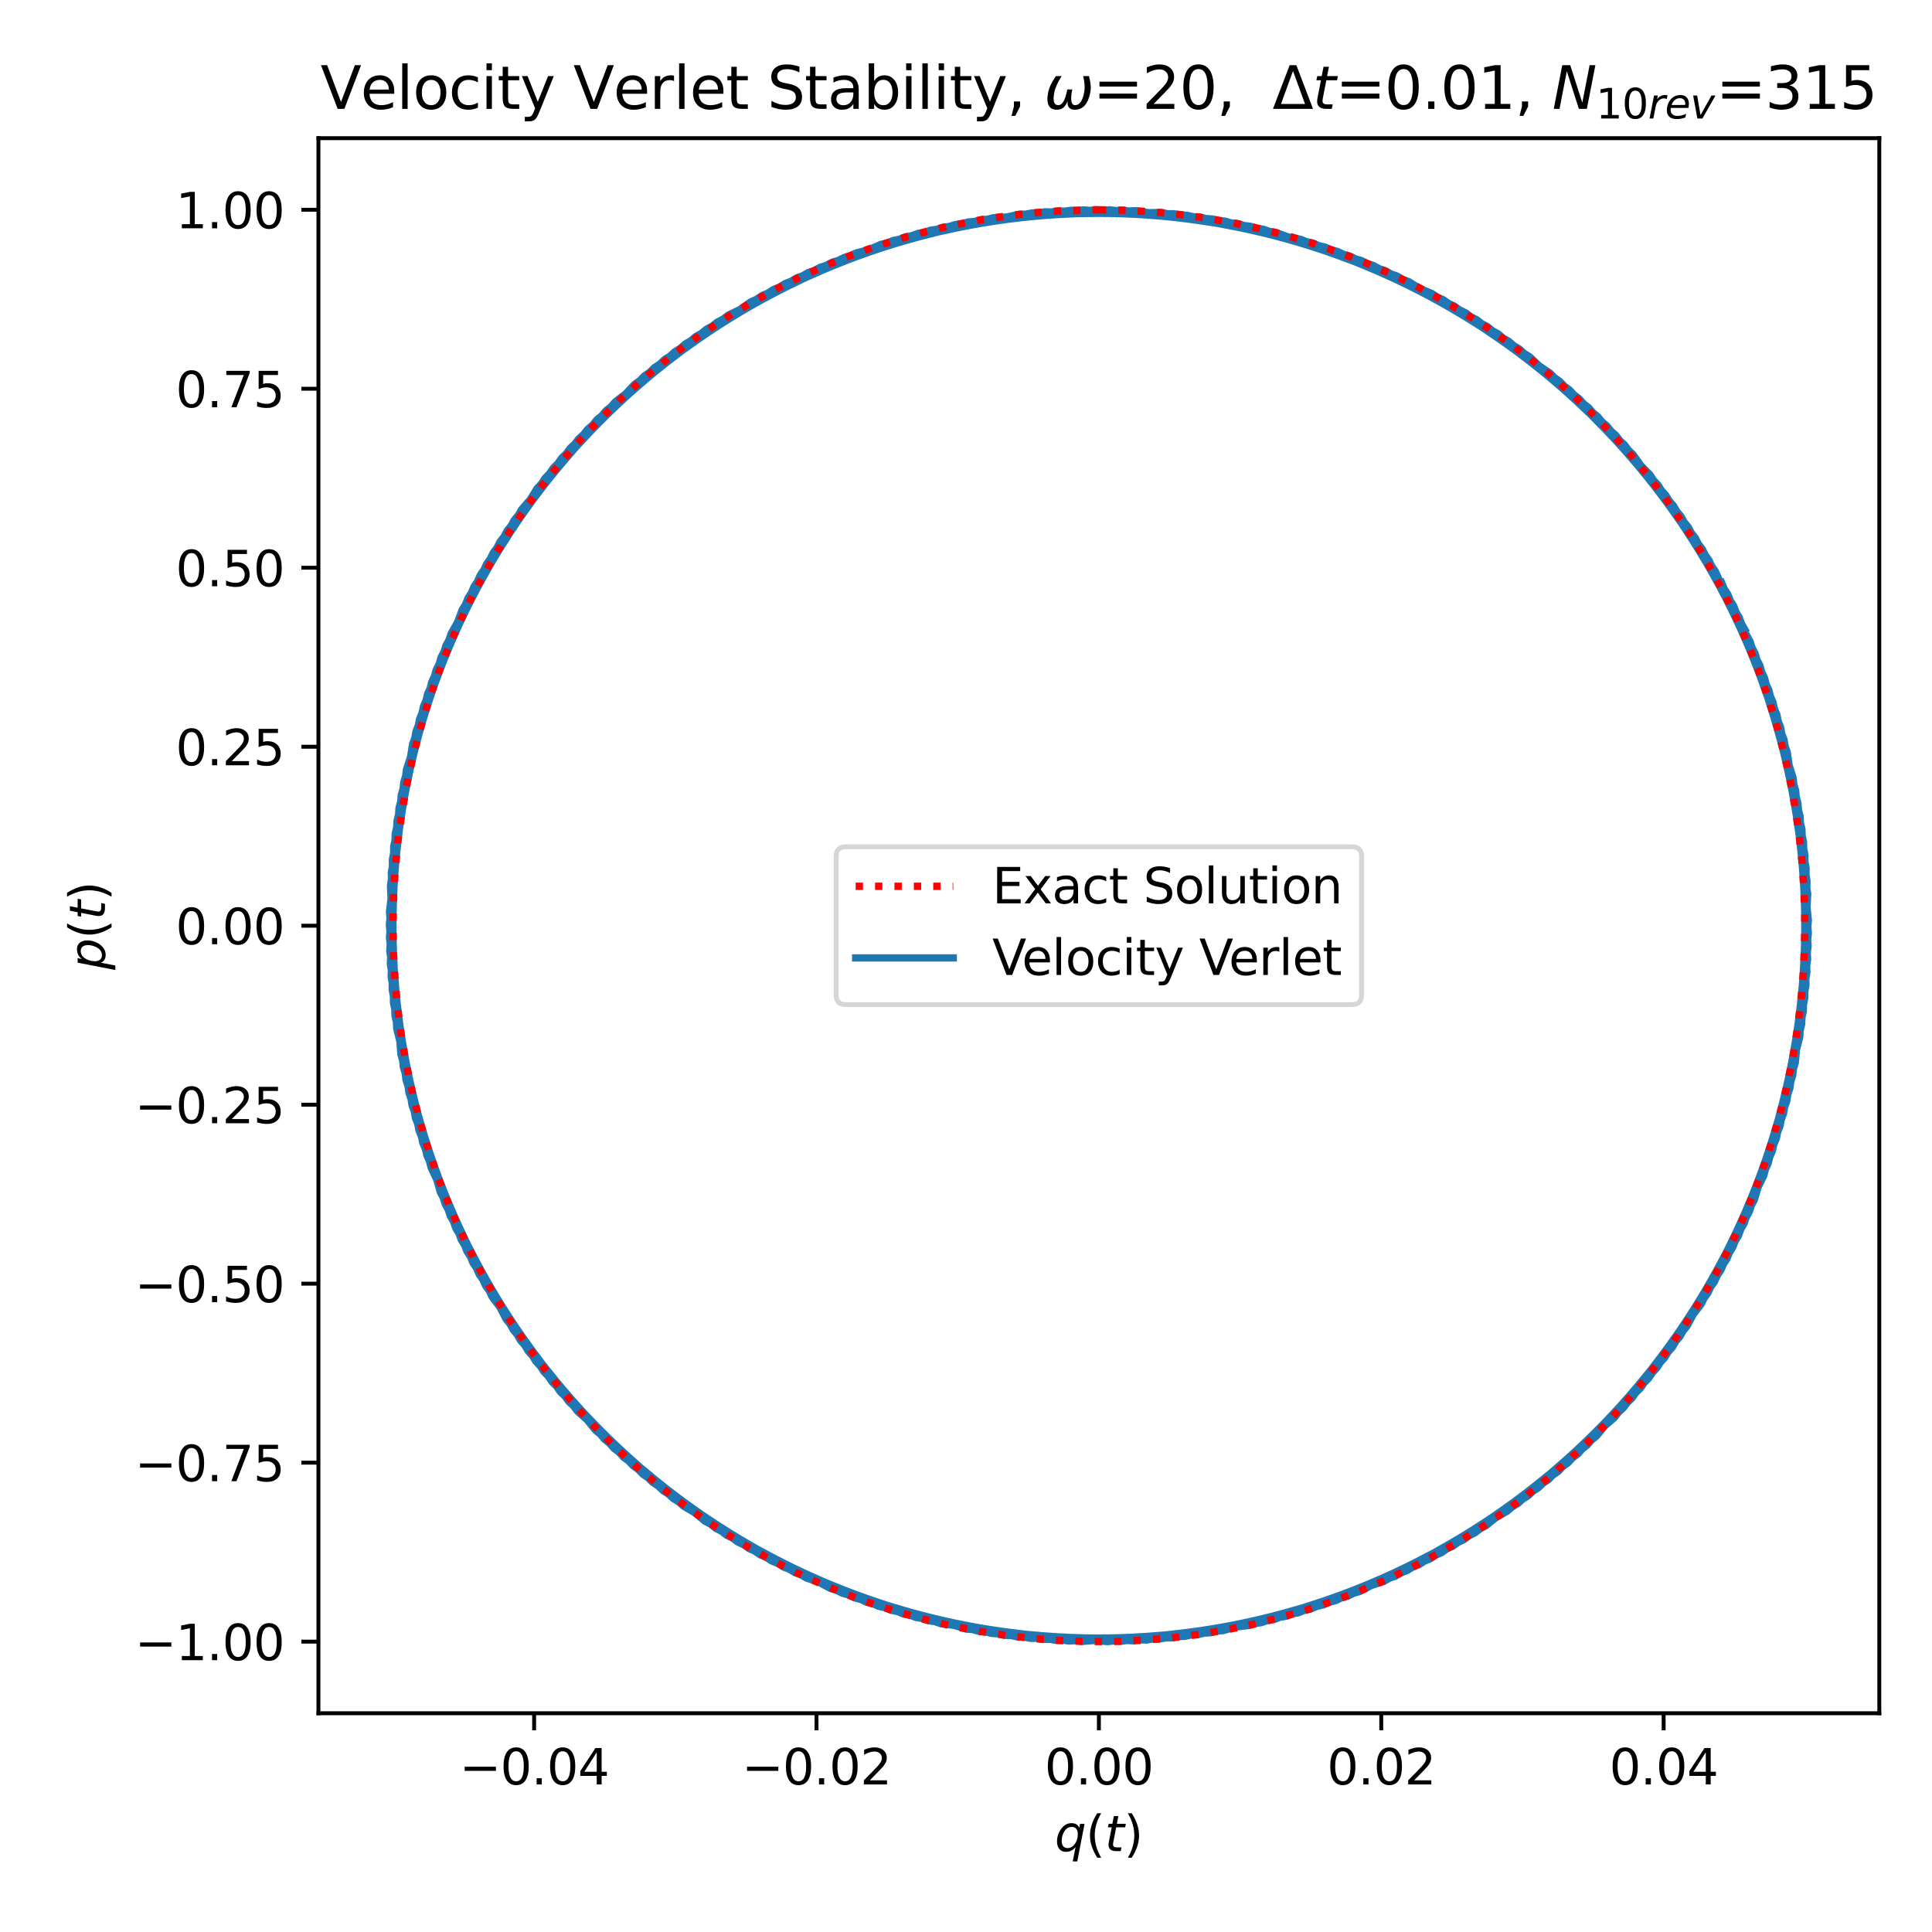 <?xml version="1.0" encoding="utf-8" standalone="no"?>
<!DOCTYPE svg PUBLIC "-//W3C//DTD SVG 1.1//EN"
  "http://www.w3.org/Graphics/SVG/1.1/DTD/svg11.dtd">
<svg xmlns:xlink="http://www.w3.org/1999/xlink" width="396pt" height="396pt" viewBox="0 0 396 396" xmlns="http://www.w3.org/2000/svg" version="1.1">
 <defs>
  <style type="text/css">*{stroke-linejoin: round; stroke-linecap: butt}</style>
 </defs>
 <g id="figure_1">
  <g id="patch_1">
   <path d="M 0 396 
L 396 396 
L 396 0 
L 0 0 
z
" style="fill: #ffffff"/>
  </g>
  <g id="axes_1">
   <g id="patch_2">
    <path d="M 65.27 351.16 
L 385.2 351.16 
L 385.2 28.32 
L 65.27 28.32 
z
" style="fill: #ffffff"/>
   </g>
   <g id="matplotlib.axis_1">
    <g id="xtick_1">
     <g id="line2d_1">
      <defs>
       <path id="m2ead2e80fd" d="M 0 0 
L 0 3.5 
" style="stroke: #000000; stroke-width: 0.8"/>
      </defs>
      <g>
       <use xlink:href="#m2ead2e80fd" x="109.48" y="351.16" style="stroke: #000000; stroke-width: 0.8"/>
      </g>
     </g>
     <g id="text_1">
      <!-- −0.04 -->
      <g transform="translate(94.158 365.758) scale(0.1 -0.1)">
       <defs>
        <path id="DejaVuSans-2212" d="M 678 2272 
L 4684 2272 
L 4684 1741 
L 678 1741 
L 678 2272 
z
" transform="scale(0.016)"/>
        <path id="DejaVuSans-30" d="M 2034 4250 
Q 1547 4250 1301 3770 
Q 1056 3291 1056 2328 
Q 1056 1369 1301 889 
Q 1547 409 2034 409 
Q 2525 409 2770 889 
Q 3016 1369 3016 2328 
Q 3016 3291 2770 3770 
Q 2525 4250 2034 4250 
z
M 2034 4750 
Q 2819 4750 3233 4129 
Q 3647 3509 3647 2328 
Q 3647 1150 3233 529 
Q 2819 -91 2034 -91 
Q 1250 -91 836 529 
Q 422 1150 422 2328 
Q 422 3509 836 4129 
Q 1250 4750 2034 4750 
z
" transform="scale(0.016)"/>
        <path id="DejaVuSans-2e" d="M 684 794 
L 1344 794 
L 1344 0 
L 684 0 
L 684 794 
z
" transform="scale(0.016)"/>
        <path id="DejaVuSans-34" d="M 2419 4116 
L 825 1625 
L 2419 1625 
L 2419 4116 
z
M 2253 4666 
L 3047 4666 
L 3047 1625 
L 3713 1625 
L 3713 1100 
L 3047 1100 
L 3047 0 
L 2419 0 
L 2419 1100 
L 313 1100 
L 313 1709 
L 2253 4666 
z
" transform="scale(0.016)"/>
       </defs>
       <use xlink:href="#DejaVuSans-2212"/>
       <use xlink:href="#DejaVuSans-30" transform="translate(83.789 0)"/>
       <use xlink:href="#DejaVuSans-2e" transform="translate(147.412 0)"/>
       <use xlink:href="#DejaVuSans-30" transform="translate(179.199 0)"/>
       <use xlink:href="#DejaVuSans-34" transform="translate(242.822 0)"/>
      </g>
     </g>
    </g>
    <g id="xtick_2">
     <g id="line2d_2">
      <g>
       <use xlink:href="#m2ead2e80fd" x="167.359" y="351.16" style="stroke: #000000; stroke-width: 0.8"/>
      </g>
     </g>
     <g id="text_2">
      <!-- −0.02 -->
      <g transform="translate(152.036 365.758) scale(0.1 -0.1)">
       <defs>
        <path id="DejaVuSans-32" d="M 1228 531 
L 3431 531 
L 3431 0 
L 469 0 
L 469 531 
Q 828 903 1448 1529 
Q 2069 2156 2228 2338 
Q 2531 2678 2651 2914 
Q 2772 3150 2772 3378 
Q 2772 3750 2511 3984 
Q 2250 4219 1831 4219 
Q 1534 4219 1204 4116 
Q 875 4013 500 3803 
L 500 4441 
Q 881 4594 1212 4672 
Q 1544 4750 1819 4750 
Q 2544 4750 2975 4387 
Q 3406 4025 3406 3419 
Q 3406 3131 3298 2873 
Q 3191 2616 2906 2266 
Q 2828 2175 2409 1742 
Q 1991 1309 1228 531 
z
" transform="scale(0.016)"/>
       </defs>
       <use xlink:href="#DejaVuSans-2212"/>
       <use xlink:href="#DejaVuSans-30" transform="translate(83.789 0)"/>
       <use xlink:href="#DejaVuSans-2e" transform="translate(147.412 0)"/>
       <use xlink:href="#DejaVuSans-30" transform="translate(179.199 0)"/>
       <use xlink:href="#DejaVuSans-32" transform="translate(242.822 0)"/>
      </g>
     </g>
    </g>
    <g id="xtick_3">
     <g id="line2d_3">
      <g>
       <use xlink:href="#m2ead2e80fd" x="225.237" y="351.16" style="stroke: #000000; stroke-width: 0.8"/>
      </g>
     </g>
     <g id="text_3">
      <!-- 0.00 -->
      <g transform="translate(214.104 365.758) scale(0.1 -0.1)">
       <use xlink:href="#DejaVuSans-30"/>
       <use xlink:href="#DejaVuSans-2e" transform="translate(63.623 0)"/>
       <use xlink:href="#DejaVuSans-30" transform="translate(95.41 0)"/>
       <use xlink:href="#DejaVuSans-30" transform="translate(159.033 0)"/>
      </g>
     </g>
    </g>
    <g id="xtick_4">
     <g id="line2d_4">
      <g>
       <use xlink:href="#m2ead2e80fd" x="283.115" y="351.16" style="stroke: #000000; stroke-width: 0.8"/>
      </g>
     </g>
     <g id="text_4">
      <!-- 0.02 -->
      <g transform="translate(271.983 365.758) scale(0.1 -0.1)">
       <use xlink:href="#DejaVuSans-30"/>
       <use xlink:href="#DejaVuSans-2e" transform="translate(63.623 0)"/>
       <use xlink:href="#DejaVuSans-30" transform="translate(95.41 0)"/>
       <use xlink:href="#DejaVuSans-32" transform="translate(159.033 0)"/>
      </g>
     </g>
    </g>
    <g id="xtick_5">
     <g id="line2d_5">
      <g>
       <use xlink:href="#m2ead2e80fd" x="340.994" y="351.16" style="stroke: #000000; stroke-width: 0.8"/>
      </g>
     </g>
     <g id="text_5">
      <!-- 0.04 -->
      <g transform="translate(329.861 365.758) scale(0.1 -0.1)">
       <use xlink:href="#DejaVuSans-30"/>
       <use xlink:href="#DejaVuSans-2e" transform="translate(63.623 0)"/>
       <use xlink:href="#DejaVuSans-30" transform="translate(95.41 0)"/>
       <use xlink:href="#DejaVuSans-34" transform="translate(159.033 0)"/>
      </g>
     </g>
    </g>
    <g id="text_6">
     <!-- $q(t)$ -->
     <g transform="translate(216.185 379.438) scale(0.1 -0.1)">
      <defs>
       <path id="DejaVuSans-Oblique-71" d="M 2669 525 
Q 2438 222 2123 65 
Q 1809 -91 1428 -91 
Q 897 -91 595 267 
Q 294 625 294 1253 
Q 294 1759 480 2231 
Q 666 2703 1013 3078 
Q 1238 3322 1530 3453 
Q 1822 3584 2144 3584 
Q 2531 3584 2781 3431 
Q 3031 3278 3144 2969 
L 3244 3494 
L 3822 3494 
L 2888 -1319 
L 2309 -1319 
L 2669 525 
z
M 891 1338 
Q 891 875 1084 633 
Q 1278 391 1644 391 
Q 2188 391 2572 911 
Q 2956 1431 2956 2175 
Q 2956 2625 2757 2864 
Q 2559 3103 2188 3103 
Q 1916 3103 1684 2976 
Q 1453 2850 1281 2606 
Q 1100 2350 995 2006 
Q 891 1663 891 1338 
z
" transform="scale(0.016)"/>
       <path id="DejaVuSans-28" d="M 1984 4856 
Q 1566 4138 1362 3434 
Q 1159 2731 1159 2009 
Q 1159 1288 1364 580 
Q 1569 -128 1984 -844 
L 1484 -844 
Q 1016 -109 783 600 
Q 550 1309 550 2009 
Q 550 2706 781 3412 
Q 1013 4119 1484 4856 
L 1984 4856 
z
" transform="scale(0.016)"/>
       <path id="DejaVuSans-Oblique-74" d="M 2706 3500 
L 2619 3053 
L 1472 3053 
L 1100 1153 
Q 1081 1047 1072 975 
Q 1063 903 1063 863 
Q 1063 663 1183 572 
Q 1303 481 1569 481 
L 2150 481 
L 2053 0 
L 1503 0 
Q 991 0 739 200 
Q 488 400 488 806 
Q 488 878 497 964 
Q 506 1050 525 1153 
L 897 3053 
L 409 3053 
L 500 3500 
L 978 3500 
L 1172 4494 
L 1747 4494 
L 1556 3500 
L 2706 3500 
z
" transform="scale(0.016)"/>
       <path id="DejaVuSans-29" d="M 513 4856 
L 1013 4856 
Q 1481 4119 1714 3412 
Q 1947 2706 1947 2009 
Q 1947 1309 1714 600 
Q 1481 -109 1013 -844 
L 513 -844 
Q 928 -128 1133 580 
Q 1338 1288 1338 2009 
Q 1338 2731 1133 3434 
Q 928 4138 513 4856 
z
" transform="scale(0.016)"/>
      </defs>
      <use xlink:href="#DejaVuSans-Oblique-71" transform="translate(0 0.125)"/>
      <use xlink:href="#DejaVuSans-28" transform="translate(63.477 0.125)"/>
      <use xlink:href="#DejaVuSans-Oblique-74" transform="translate(102.49 0.125)"/>
      <use xlink:href="#DejaVuSans-29" transform="translate(141.699 0.125)"/>
     </g>
    </g>
   </g>
   <g id="matplotlib.axis_2">
    <g id="ytick_1">
     <g id="line2d_6">
      <defs>
       <path id="m37e4c332e1" d="M 0 0 
L -3.5 0 
" style="stroke: #000000; stroke-width: 0.8"/>
      </defs>
      <g>
       <use xlink:href="#m37e4c332e1" x="65.27" y="336.485" style="stroke: #000000; stroke-width: 0.8"/>
      </g>
     </g>
     <g id="text_7">
      <!-- −1.00 -->
      <g transform="translate(27.625 340.285) scale(0.1 -0.1)">
       <defs>
        <path id="DejaVuSans-31" d="M 794 531 
L 1825 531 
L 1825 4091 
L 703 3866 
L 703 4441 
L 1819 4666 
L 2450 4666 
L 2450 531 
L 3481 531 
L 3481 0 
L 794 0 
L 794 531 
z
" transform="scale(0.016)"/>
       </defs>
       <use xlink:href="#DejaVuSans-2212"/>
       <use xlink:href="#DejaVuSans-31" transform="translate(83.789 0)"/>
       <use xlink:href="#DejaVuSans-2e" transform="translate(147.412 0)"/>
       <use xlink:href="#DejaVuSans-30" transform="translate(179.199 0)"/>
       <use xlink:href="#DejaVuSans-30" transform="translate(242.822 0)"/>
      </g>
     </g>
    </g>
    <g id="ytick_2">
     <g id="line2d_7">
      <g>
       <use xlink:href="#m37e4c332e1" x="65.27" y="299.799" style="stroke: #000000; stroke-width: 0.8"/>
      </g>
     </g>
     <g id="text_8">
      <!-- −0.75 -->
      <g transform="translate(27.625 303.598) scale(0.1 -0.1)">
       <defs>
        <path id="DejaVuSans-37" d="M 525 4666 
L 3525 4666 
L 3525 4397 
L 1831 0 
L 1172 0 
L 2766 4134 
L 525 4134 
L 525 4666 
z
" transform="scale(0.016)"/>
        <path id="DejaVuSans-35" d="M 691 4666 
L 3169 4666 
L 3169 4134 
L 1269 4134 
L 1269 2991 
Q 1406 3038 1543 3061 
Q 1681 3084 1819 3084 
Q 2600 3084 3056 2656 
Q 3513 2228 3513 1497 
Q 3513 744 3044 326 
Q 2575 -91 1722 -91 
Q 1428 -91 1123 -41 
Q 819 9 494 109 
L 494 744 
Q 775 591 1075 516 
Q 1375 441 1709 441 
Q 2250 441 2565 725 
Q 2881 1009 2881 1497 
Q 2881 1984 2565 2268 
Q 2250 2553 1709 2553 
Q 1456 2553 1204 2497 
Q 953 2441 691 2322 
L 691 4666 
z
" transform="scale(0.016)"/>
       </defs>
       <use xlink:href="#DejaVuSans-2212"/>
       <use xlink:href="#DejaVuSans-30" transform="translate(83.789 0)"/>
       <use xlink:href="#DejaVuSans-2e" transform="translate(147.412 0)"/>
       <use xlink:href="#DejaVuSans-37" transform="translate(179.199 0)"/>
       <use xlink:href="#DejaVuSans-35" transform="translate(242.822 0)"/>
      </g>
     </g>
    </g>
    <g id="ytick_3">
     <g id="line2d_8">
      <g>
       <use xlink:href="#m37e4c332e1" x="65.27" y="263.113" style="stroke: #000000; stroke-width: 0.8"/>
      </g>
     </g>
     <g id="text_9">
      <!-- −0.50 -->
      <g transform="translate(27.625 266.912) scale(0.1 -0.1)">
       <use xlink:href="#DejaVuSans-2212"/>
       <use xlink:href="#DejaVuSans-30" transform="translate(83.789 0)"/>
       <use xlink:href="#DejaVuSans-2e" transform="translate(147.412 0)"/>
       <use xlink:href="#DejaVuSans-35" transform="translate(179.199 0)"/>
       <use xlink:href="#DejaVuSans-30" transform="translate(242.822 0)"/>
      </g>
     </g>
    </g>
    <g id="ytick_4">
     <g id="line2d_9">
      <g>
       <use xlink:href="#m37e4c332e1" x="65.27" y="226.426" style="stroke: #000000; stroke-width: 0.8"/>
      </g>
     </g>
     <g id="text_10">
      <!-- −0.25 -->
      <g transform="translate(27.625 230.226) scale(0.1 -0.1)">
       <use xlink:href="#DejaVuSans-2212"/>
       <use xlink:href="#DejaVuSans-30" transform="translate(83.789 0)"/>
       <use xlink:href="#DejaVuSans-2e" transform="translate(147.412 0)"/>
       <use xlink:href="#DejaVuSans-32" transform="translate(179.199 0)"/>
       <use xlink:href="#DejaVuSans-35" transform="translate(242.822 0)"/>
      </g>
     </g>
    </g>
    <g id="ytick_5">
     <g id="line2d_10">
      <g>
       <use xlink:href="#m37e4c332e1" x="65.27" y="189.74" style="stroke: #000000; stroke-width: 0.8"/>
      </g>
     </g>
     <g id="text_11">
      <!-- 0.00 -->
      <g transform="translate(36.004 193.539) scale(0.1 -0.1)">
       <use xlink:href="#DejaVuSans-30"/>
       <use xlink:href="#DejaVuSans-2e" transform="translate(63.623 0)"/>
       <use xlink:href="#DejaVuSans-30" transform="translate(95.41 0)"/>
       <use xlink:href="#DejaVuSans-30" transform="translate(159.033 0)"/>
      </g>
     </g>
    </g>
    <g id="ytick_6">
     <g id="line2d_11">
      <g>
       <use xlink:href="#m37e4c332e1" x="65.27" y="153.054" style="stroke: #000000; stroke-width: 0.8"/>
      </g>
     </g>
     <g id="text_12">
      <!-- 0.25 -->
      <g transform="translate(36.004 156.853) scale(0.1 -0.1)">
       <use xlink:href="#DejaVuSans-30"/>
       <use xlink:href="#DejaVuSans-2e" transform="translate(63.623 0)"/>
       <use xlink:href="#DejaVuSans-32" transform="translate(95.41 0)"/>
       <use xlink:href="#DejaVuSans-35" transform="translate(159.033 0)"/>
      </g>
     </g>
    </g>
    <g id="ytick_7">
     <g id="line2d_12">
      <g>
       <use xlink:href="#m37e4c332e1" x="65.27" y="116.367" style="stroke: #000000; stroke-width: 0.8"/>
      </g>
     </g>
     <g id="text_13">
      <!-- 0.50 -->
      <g transform="translate(36.004 120.166) scale(0.1 -0.1)">
       <use xlink:href="#DejaVuSans-30"/>
       <use xlink:href="#DejaVuSans-2e" transform="translate(63.623 0)"/>
       <use xlink:href="#DejaVuSans-35" transform="translate(95.41 0)"/>
       <use xlink:href="#DejaVuSans-30" transform="translate(159.033 0)"/>
      </g>
     </g>
    </g>
    <g id="ytick_8">
     <g id="line2d_13">
      <g>
       <use xlink:href="#m37e4c332e1" x="65.27" y="79.681" style="stroke: #000000; stroke-width: 0.8"/>
      </g>
     </g>
     <g id="text_14">
      <!-- 0.75 -->
      <g transform="translate(36.004 83.48) scale(0.1 -0.1)">
       <use xlink:href="#DejaVuSans-30"/>
       <use xlink:href="#DejaVuSans-2e" transform="translate(63.623 0)"/>
       <use xlink:href="#DejaVuSans-37" transform="translate(95.41 0)"/>
       <use xlink:href="#DejaVuSans-35" transform="translate(159.033 0)"/>
      </g>
     </g>
    </g>
    <g id="ytick_9">
     <g id="line2d_14">
      <g>
       <use xlink:href="#m37e4c332e1" x="65.27" y="42.995" style="stroke: #000000; stroke-width: 0.8"/>
      </g>
     </g>
     <g id="text_15">
      <!-- 1.00 -->
      <g transform="translate(36.004 46.794) scale(0.1 -0.1)">
       <use xlink:href="#DejaVuSans-31"/>
       <use xlink:href="#DejaVuSans-2e" transform="translate(63.623 0)"/>
       <use xlink:href="#DejaVuSans-30" transform="translate(95.41 0)"/>
       <use xlink:href="#DejaVuSans-30" transform="translate(159.033 0)"/>
      </g>
     </g>
    </g>
    <g id="text_16">
     <!-- $p(t)$ -->
     <g transform="translate(21.525 198.79) rotate(-90) scale(0.1 -0.1)">
      <defs>
       <path id="DejaVuSans-Oblique-70" d="M 3175 2156 
Q 3175 2616 2975 2859 
Q 2775 3103 2400 3103 
Q 2144 3103 1911 2972 
Q 1678 2841 1497 2591 
Q 1319 2344 1212 1994 
Q 1106 1644 1106 1300 
Q 1106 863 1306 627 
Q 1506 391 1875 391 
Q 2147 391 2380 519 
Q 2613 647 2778 891 
Q 2956 1147 3065 1494 
Q 3175 1841 3175 2156 
z
M 1394 2969 
Q 1625 3272 1939 3428 
Q 2253 3584 2638 3584 
Q 3175 3584 3472 3232 
Q 3769 2881 3769 2247 
Q 3769 1728 3584 1258 
Q 3400 788 3053 416 
Q 2822 169 2531 39 
Q 2241 -91 1919 -91 
Q 1547 -91 1294 64 
Q 1041 219 916 525 
L 556 -1331 
L -19 -1331 
L 922 3500 
L 1497 3500 
L 1394 2969 
z
" transform="scale(0.016)"/>
      </defs>
      <use xlink:href="#DejaVuSans-Oblique-70" transform="translate(0 0.125)"/>
      <use xlink:href="#DejaVuSans-28" transform="translate(63.477 0.125)"/>
      <use xlink:href="#DejaVuSans-Oblique-74" transform="translate(102.49 0.125)"/>
      <use xlink:href="#DejaVuSans-29" transform="translate(141.699 0.125)"/>
     </g>
    </g>
   </g>
   <g id="line2d_15">
    <path d="M 352.882 119.427 
L 364.195 146.465 
L 369.95 175.234 
L 369.916 204.583 
L 364.095 233.339 
L 352.72 260.35 
L 336.246 284.537 
L 315.331 304.932 
L 290.813 320.72 
L 263.671 331.268 
L 234.992 336.155 
L 205.923 335.185 
L 177.626 328.398 
L 151.234 316.065 
L 127.802 298.678 
L 108.268 276.934 
L 93.412 251.702 
L 83.829 223.992 
L 79.902 194.911 
L 81.789 165.624 
L 89.414 137.301 
L 102.472 111.076 
L 120.44 87.998 
L 142.6 68.989 
L 168.066 54.81 
L 195.818 46.029 
L 224.748 42.995 
L 253.696 45.832 
L 281.507 54.425 
L 307.067 68.43 
L 329.353 87.288 
L 347.475 110.244 
L 360.707 136.38 
L 368.521 164.65 
L 370.603 193.924 
L 366.87 223.031 
L 357.473 250.805 
L 342.785 276.138 
L 323.396 298.014 
L 300.081 315.559 
L 273.771 328.072 
L 245.521 335.051 
L 216.459 336.218 
L 187.748 331.526 
L 160.537 321.162 
L 135.913 305.541 
L 114.863 285.289 
L 98.228 261.214 
L 86.673 234.281 
L 80.66 205.565 
L 80.431 176.217 
L 85.994 147.41 
L 97.126 120.296 
L 113.384 95.96 
L 134.115 75.375 
L 158.491 59.364 
L 185.537 48.569 
L 214.171 43.42 
L 243.247 44.124 
L 271.604 50.653 
L 298.105 62.745 
L 321.692 79.918 
L 341.421 101.483 
L 356.502 126.578 
L 366.332 154.2 
L 370.519 183.243 
L 368.895 212.546 
L 361.524 240.937 
L 348.702 267.281 
L 330.941 290.522 
L 308.952 309.732 
L 283.615 324.143 
L 255.942 333.177 
L 227.041 336.474 
L 198.068 333.902 
L 170.182 325.563 
L 144.498 311.791 
L 122.043 293.137 
L 103.716 270.347 
L 90.251 244.333 
L 82.184 216.136 
L 79.84 186.882 
L 83.311 157.743 
L 92.46 129.883 
L 106.92 104.418 
L 126.112 82.366 
L 149.269 64.609 
L 175.465 51.857 
L 203.652 44.62 
L 232.703 43.188 
L 261.454 47.618 
L 288.757 57.733 
L 313.52 73.129 
L 334.751 93.188 
L 351.601 117.11 
L 363.397 143.937 
L 369.666 172.596 
L 370.158 201.941 
L 364.854 230.798 
L 353.965 258.013 
L 337.926 282.496 
L 317.38 303.27 
L 293.149 319.502 
L 266.2 330.543 
L 237.614 335.953 
L 208.532 335.514 
L 180.119 329.244 
L 153.51 317.394 
L 129.77 300.438 
L 109.849 279.054 
L 94.544 254.097 
L 84.466 226.566 
L 80.019 197.562 
L 81.381 168.245 
L 88.497 139.788 
L 101.082 113.329 
L 118.634 89.926 
L 140.45 70.516 
L 165.658 55.875 
L 193.248 46.589 
L 222.119 43.028 
L 251.113 45.336 
L 279.073 53.42 
L 304.88 66.957 
L 327.5 85.406 
L 346.031 108.027 
L 359.729 133.917 
L 368.048 162.04 
L 370.654 191.271 
L 367.444 220.441 
L 358.545 248.383 
L 344.314 273.979 
L 325.32 296.205 
L 302.323 314.173 
L 276.242 327.164 
L 248.121 334.657 
L 219.085 336.354 
L 190.294 332.186 
L 162.902 322.321 
L 138.003 307.152 
L 116.593 287.287 
L 99.529 263.52 
L 87.493 236.801 
L 80.967 208.2 
L 80.212 178.861 
L 85.258 149.957 
L 95.903 122.644 
L 111.722 98.016 
L 132.081 77.056 
L 156.166 60.603 
L 183.014 49.316 
L 211.551 43.646 
L 240.635 43.819 
L 269.104 49.83 
L 295.818 61.437 
L 319.708 78.176 
L 339.82 99.377 
L 355.349 124.193 
L 365.673 151.631 
L 370.379 180.594 
L 369.28 209.922 
L 362.419 238.443 
L 350.071 265.015 
L 332.73 288.577 
L 311.088 308.185 
L 286.013 323.056 
L 258.507 332.594 
L 229.67 336.417 
L 200.655 334.374 
L 172.624 326.545 
L 146.698 313.244 
L 123.913 295.003 
L 105.181 272.551 
L 91.251 246.787 
L 82.68 218.741 
L 79.812 189.535 
L 82.761 160.337 
L 91.409 132.316 
L 105.41 106.591 
L 124.204 84.192 
L 147.04 66.015 
L 173.003 52.787 
L 201.056 45.037 
L 230.076 43.076 
L 258.902 46.981 
L 286.382 56.596 
L 311.416 71.537 
L 333.003 91.206 
L 350.279 114.817 
L 362.554 141.424 
L 369.335 169.964 
L 370.353 199.295 
L 365.567 228.244 
L 355.167 255.653 
L 339.57 280.425 
L 319.399 301.57 
L 295.462 318.242 
L 268.717 329.773 
L 240.232 335.703 
L 211.147 335.795 
L 182.625 330.045 
L 155.809 318.682 
L 131.769 302.161 
L 111.468 281.144 
L 95.718 256.471 
L 85.149 229.128 
L 80.183 200.21 
L 81.019 170.873 
L 87.624 142.291 
L 99.734 115.607 
L 116.863 91.888 
L 138.328 72.083 
L 163.269 56.984 
L 190.689 47.196 
L 219.49 43.109 
L 248.522 44.888 
L 276.622 52.461 
L 302.667 65.525 
L 325.614 83.557 
L 344.547 105.837 
L 358.707 131.473 
L 367.528 159.44 
L 370.658 188.618 
L 367.971 217.842 
L 359.574 245.941 
L 345.804 271.793 
L 327.211 294.362 
L 304.54 312.747 
L 278.696 326.211 
L 250.714 334.216 
L 221.713 336.442 
L 192.852 332.801 
L 165.288 323.436 
L 140.121 308.724 
L 118.359 289.253 
L 100.871 265.801 
L 88.359 239.307 
L 81.322 210.83 
L 80.041 181.509 
L 84.568 152.518 
L 94.722 125.015 
L 110.097 100.102 
L 130.077 78.774 
L 153.863 61.884 
L 180.505 50.109 
L 208.936 43.919 
L 238.018 43.562 
L 266.59 49.053 
L 293.507 60.17 
L 317.694 76.471 
L 338.182 97.302 
L 354.153 121.83 
L 364.967 149.075 
L 370.192 177.947 
L 369.618 207.291 
L 363.269 235.932 
L 351.399 262.726 
L 334.483 286.6 
L 313.197 306.6 
L 288.392 321.925 
L 261.061 331.963 
L 232.297 336.312 
L 203.251 334.799 
L 175.084 327.483 
L 148.923 314.657 
L 125.815 296.834 
L 106.684 274.728 
L 92.295 249.222 
L 83.223 221.337 
L 79.832 192.188 
L 82.258 162.941 
L 90.402 134.766 
L 103.94 108.79 
L 122.33 86.052 
L 144.836 67.462 
L 170.558 53.763 
L 198.467 45.502 
L 227.447 43.011 
L 256.339 46.39 
L 283.986 55.502 
L 309.284 69.984 
L 331.22 89.256 
L 348.916 112.548 
L 361.665 138.927 
L 368.958 167.339 
L 370.501 196.646 
L 366.234 225.678 
L 356.327 253.272 
L 341.176 278.324 
L 321.388 299.834 
L 297.753 316.939 
L 271.218 328.957 
L 242.844 335.406 
L 213.766 336.028 
L 185.146 330.799 
L 158.13 319.927 
L 133.799 303.848 
L 113.124 283.205 
L 96.935 258.823 
L 85.877 231.678 
L 80.394 202.855 
L 80.705 173.507 
L 86.796 144.809 
L 98.426 117.908 
L 115.128 93.881 
L 136.234 73.687 
L 160.901 58.136 
L 188.14 47.849 
L 216.864 43.238 
L 245.923 44.487 
L 274.154 51.546 
L 300.429 64.132 
L 323.695 81.743 
L 343.024 103.674 
L 357.641 129.047 
L 357.641 129.047 
" clip-path="url(#p97e0bfe1dc)" style="fill: none; stroke: #1f77b4; stroke-width: 1.5; stroke-linecap: square"/>
   </g>
   <g id="patch_3">
    <path d="M 65.27 351.16 
L 65.27 28.32 
" style="fill: none; stroke: #000000; stroke-width: 0.8; stroke-linejoin: miter; stroke-linecap: square"/>
   </g>
   <g id="patch_4">
    <path d="M 385.2 351.16 
L 385.2 28.32 
" style="fill: none; stroke: #000000; stroke-width: 0.8; stroke-linejoin: miter; stroke-linecap: square"/>
   </g>
   <g id="patch_5">
    <path d="M 65.27 351.16 
L 385.2 351.16 
" style="fill: none; stroke: #000000; stroke-width: 0.8; stroke-linejoin: miter; stroke-linecap: square"/>
   </g>
   <g id="patch_6">
    <path d="M 65.27 28.32 
L 385.2 28.32 
" style="fill: none; stroke: #000000; stroke-width: 0.8; stroke-linejoin: miter; stroke-linecap: square"/>
   </g>
   <g id="text_17">
    <!-- Velocity Verlet Stability, $\omega$=20,  $\Delta t$=0.01, $N_{10rev}$=315 -->
    <g transform="translate(65.695 22.32) scale(0.12 -0.12)">
     <defs>
      <path id="DejaVuSans-56" d="M 1831 0 
L 50 4666 
L 709 4666 
L 2188 738 
L 3669 4666 
L 4325 4666 
L 2547 0 
L 1831 0 
z
" transform="scale(0.016)"/>
      <path id="DejaVuSans-65" d="M 3597 1894 
L 3597 1613 
L 953 1613 
Q 991 1019 1311 708 
Q 1631 397 2203 397 
Q 2534 397 2845 478 
Q 3156 559 3463 722 
L 3463 178 
Q 3153 47 2828 -22 
Q 2503 -91 2169 -91 
Q 1331 -91 842 396 
Q 353 884 353 1716 
Q 353 2575 817 3079 
Q 1281 3584 2069 3584 
Q 2775 3584 3186 3129 
Q 3597 2675 3597 1894 
z
M 3022 2063 
Q 3016 2534 2758 2815 
Q 2500 3097 2075 3097 
Q 1594 3097 1305 2825 
Q 1016 2553 972 2059 
L 3022 2063 
z
" transform="scale(0.016)"/>
      <path id="DejaVuSans-6c" d="M 603 4863 
L 1178 4863 
L 1178 0 
L 603 0 
L 603 4863 
z
" transform="scale(0.016)"/>
      <path id="DejaVuSans-6f" d="M 1959 3097 
Q 1497 3097 1228 2736 
Q 959 2375 959 1747 
Q 959 1119 1226 758 
Q 1494 397 1959 397 
Q 2419 397 2687 759 
Q 2956 1122 2956 1747 
Q 2956 2369 2687 2733 
Q 2419 3097 1959 3097 
z
M 1959 3584 
Q 2709 3584 3137 3096 
Q 3566 2609 3566 1747 
Q 3566 888 3137 398 
Q 2709 -91 1959 -91 
Q 1206 -91 779 398 
Q 353 888 353 1747 
Q 353 2609 779 3096 
Q 1206 3584 1959 3584 
z
" transform="scale(0.016)"/>
      <path id="DejaVuSans-63" d="M 3122 3366 
L 3122 2828 
Q 2878 2963 2633 3030 
Q 2388 3097 2138 3097 
Q 1578 3097 1268 2742 
Q 959 2388 959 1747 
Q 959 1106 1268 751 
Q 1578 397 2138 397 
Q 2388 397 2633 464 
Q 2878 531 3122 666 
L 3122 134 
Q 2881 22 2623 -34 
Q 2366 -91 2075 -91 
Q 1284 -91 818 406 
Q 353 903 353 1747 
Q 353 2603 823 3093 
Q 1294 3584 2113 3584 
Q 2378 3584 2631 3529 
Q 2884 3475 3122 3366 
z
" transform="scale(0.016)"/>
      <path id="DejaVuSans-69" d="M 603 3500 
L 1178 3500 
L 1178 0 
L 603 0 
L 603 3500 
z
M 603 4863 
L 1178 4863 
L 1178 4134 
L 603 4134 
L 603 4863 
z
" transform="scale(0.016)"/>
      <path id="DejaVuSans-74" d="M 1172 4494 
L 1172 3500 
L 2356 3500 
L 2356 3053 
L 1172 3053 
L 1172 1153 
Q 1172 725 1289 603 
Q 1406 481 1766 481 
L 2356 481 
L 2356 0 
L 1766 0 
Q 1100 0 847 248 
Q 594 497 594 1153 
L 594 3053 
L 172 3053 
L 172 3500 
L 594 3500 
L 594 4494 
L 1172 4494 
z
" transform="scale(0.016)"/>
      <path id="DejaVuSans-79" d="M 2059 -325 
Q 1816 -950 1584 -1140 
Q 1353 -1331 966 -1331 
L 506 -1331 
L 506 -850 
L 844 -850 
Q 1081 -850 1212 -737 
Q 1344 -625 1503 -206 
L 1606 56 
L 191 3500 
L 800 3500 
L 1894 763 
L 2988 3500 
L 3597 3500 
L 2059 -325 
z
" transform="scale(0.016)"/>
      <path id="DejaVuSans-20" transform="scale(0.016)"/>
      <path id="DejaVuSans-72" d="M 2631 2963 
Q 2534 3019 2420 3045 
Q 2306 3072 2169 3072 
Q 1681 3072 1420 2755 
Q 1159 2438 1159 1844 
L 1159 0 
L 581 0 
L 581 3500 
L 1159 3500 
L 1159 2956 
Q 1341 3275 1631 3429 
Q 1922 3584 2338 3584 
Q 2397 3584 2469 3576 
Q 2541 3569 2628 3553 
L 2631 2963 
z
" transform="scale(0.016)"/>
      <path id="DejaVuSans-53" d="M 3425 4513 
L 3425 3897 
Q 3066 4069 2747 4153 
Q 2428 4238 2131 4238 
Q 1616 4238 1336 4038 
Q 1056 3838 1056 3469 
Q 1056 3159 1242 3001 
Q 1428 2844 1947 2747 
L 2328 2669 
Q 3034 2534 3370 2195 
Q 3706 1856 3706 1288 
Q 3706 609 3251 259 
Q 2797 -91 1919 -91 
Q 1588 -91 1214 -16 
Q 841 59 441 206 
L 441 856 
Q 825 641 1194 531 
Q 1563 422 1919 422 
Q 2459 422 2753 634 
Q 3047 847 3047 1241 
Q 3047 1584 2836 1778 
Q 2625 1972 2144 2069 
L 1759 2144 
Q 1053 2284 737 2584 
Q 422 2884 422 3419 
Q 422 4038 858 4394 
Q 1294 4750 2059 4750 
Q 2388 4750 2728 4690 
Q 3069 4631 3425 4513 
z
" transform="scale(0.016)"/>
      <path id="DejaVuSans-61" d="M 2194 1759 
Q 1497 1759 1228 1600 
Q 959 1441 959 1056 
Q 959 750 1161 570 
Q 1363 391 1709 391 
Q 2188 391 2477 730 
Q 2766 1069 2766 1631 
L 2766 1759 
L 2194 1759 
z
M 3341 1997 
L 3341 0 
L 2766 0 
L 2766 531 
Q 2569 213 2275 61 
Q 1981 -91 1556 -91 
Q 1019 -91 701 211 
Q 384 513 384 1019 
Q 384 1609 779 1909 
Q 1175 2209 1959 2209 
L 2766 2209 
L 2766 2266 
Q 2766 2663 2505 2880 
Q 2244 3097 1772 3097 
Q 1472 3097 1187 3025 
Q 903 2953 641 2809 
L 641 3341 
Q 956 3463 1253 3523 
Q 1550 3584 1831 3584 
Q 2591 3584 2966 3190 
Q 3341 2797 3341 1997 
z
" transform="scale(0.016)"/>
      <path id="DejaVuSans-62" d="M 3116 1747 
Q 3116 2381 2855 2742 
Q 2594 3103 2138 3103 
Q 1681 3103 1420 2742 
Q 1159 2381 1159 1747 
Q 1159 1113 1420 752 
Q 1681 391 2138 391 
Q 2594 391 2855 752 
Q 3116 1113 3116 1747 
z
M 1159 2969 
Q 1341 3281 1617 3432 
Q 1894 3584 2278 3584 
Q 2916 3584 3314 3078 
Q 3713 2572 3713 1747 
Q 3713 922 3314 415 
Q 2916 -91 2278 -91 
Q 1894 -91 1617 61 
Q 1341 213 1159 525 
L 1159 0 
L 581 0 
L 581 4863 
L 1159 4863 
L 1159 2969 
z
" transform="scale(0.016)"/>
      <path id="DejaVuSans-2c" d="M 750 794 
L 1409 794 
L 1409 256 
L 897 -744 
L 494 -744 
L 750 256 
L 750 794 
z
" transform="scale(0.016)"/>
      <path id="DejaVuSans-Oblique-3c9" d="M 1369 -91 
Q 72 -91 434 1766 
Q 575 2500 1256 3500 
L 1875 3500 
Q 1231 2500 1088 1750 
Q 819 397 1519 397 
Q 2166 397 2478 2078 
L 3009 2078 
Q 2669 388 3316 397 
Q 4013 403 4275 1750 
Q 4419 2500 4169 3500 
L 4788 3500 
Q 5075 2500 4934 1766 
Q 4578 -94 3278 -91 
Q 2428 -88 2503 844 
Q 2194 -91 1369 -91 
z
" transform="scale(0.016)"/>
      <path id="DejaVuSans-3d" d="M 678 2906 
L 4684 2906 
L 4684 2381 
L 678 2381 
L 678 2906 
z
M 678 1631 
L 4684 1631 
L 4684 1100 
L 678 1100 
L 678 1631 
z
" transform="scale(0.016)"/>
      <path id="DejaVuSans-394" d="M 2188 4044 
L 906 525 
L 3472 525 
L 2188 4044 
z
M 50 0 
L 1831 4666 
L 2547 4666 
L 4325 0 
L 50 0 
z
" transform="scale(0.016)"/>
      <path id="DejaVuSans-Oblique-4e" d="M 1081 4666 
L 1931 4666 
L 3219 666 
L 4000 4666 
L 4616 4666 
L 3706 0 
L 2853 0 
L 1569 4025 
L 788 0 
L 172 0 
L 1081 4666 
z
" transform="scale(0.016)"/>
      <path id="DejaVuSans-Oblique-72" d="M 2853 2969 
Q 2766 3016 2653 3041 
Q 2541 3066 2413 3066 
Q 1953 3066 1609 2717 
Q 1266 2369 1153 1784 
L 800 0 
L 225 0 
L 909 3500 
L 1484 3500 
L 1375 2956 
Q 1603 3259 1920 3421 
Q 2238 3584 2597 3584 
Q 2691 3584 2781 3573 
Q 2872 3563 2963 3538 
L 2853 2969 
z
" transform="scale(0.016)"/>
      <path id="DejaVuSans-Oblique-65" d="M 3078 2063 
Q 3088 2113 3092 2166 
Q 3097 2219 3097 2272 
Q 3097 2653 2873 2875 
Q 2650 3097 2266 3097 
Q 1838 3097 1509 2826 
Q 1181 2556 1013 2059 
L 3078 2063 
z
M 3578 1613 
L 903 1613 
Q 884 1494 878 1425 
Q 872 1356 872 1306 
Q 872 872 1139 634 
Q 1406 397 1894 397 
Q 2269 397 2603 481 
Q 2938 566 3225 728 
L 3116 159 
Q 2806 34 2476 -28 
Q 2147 -91 1806 -91 
Q 1078 -91 686 257 
Q 294 606 294 1247 
Q 294 1794 489 2264 
Q 684 2734 1063 3103 
Q 1306 3334 1642 3459 
Q 1978 3584 2356 3584 
Q 2950 3584 3301 3228 
Q 3653 2872 3653 2272 
Q 3653 2128 3634 1964 
Q 3616 1800 3578 1613 
z
" transform="scale(0.016)"/>
      <path id="DejaVuSans-Oblique-76" d="M 459 3500 
L 1069 3500 
L 1581 525 
L 3256 3500 
L 3866 3500 
L 1875 0 
L 1100 0 
L 459 3500 
z
" transform="scale(0.016)"/>
      <path id="DejaVuSans-33" d="M 2597 2516 
Q 3050 2419 3304 2112 
Q 3559 1806 3559 1356 
Q 3559 666 3084 287 
Q 2609 -91 1734 -91 
Q 1441 -91 1130 -33 
Q 819 25 488 141 
L 488 750 
Q 750 597 1062 519 
Q 1375 441 1716 441 
Q 2309 441 2620 675 
Q 2931 909 2931 1356 
Q 2931 1769 2642 2001 
Q 2353 2234 1838 2234 
L 1294 2234 
L 1294 2753 
L 1863 2753 
Q 2328 2753 2575 2939 
Q 2822 3125 2822 3475 
Q 2822 3834 2567 4026 
Q 2313 4219 1838 4219 
Q 1578 4219 1281 4162 
Q 984 4106 628 3988 
L 628 4550 
Q 988 4650 1302 4700 
Q 1616 4750 1894 4750 
Q 2613 4750 3031 4423 
Q 3450 4097 3450 3541 
Q 3450 3153 3228 2886 
Q 3006 2619 2597 2516 
z
" transform="scale(0.016)"/>
     </defs>
     <use xlink:href="#DejaVuSans-56" transform="translate(0 0.016)"/>
     <use xlink:href="#DejaVuSans-65" transform="translate(68.408 0.016)"/>
     <use xlink:href="#DejaVuSans-6c" transform="translate(129.932 0.016)"/>
     <use xlink:href="#DejaVuSans-6f" transform="translate(157.715 0.016)"/>
     <use xlink:href="#DejaVuSans-63" transform="translate(218.896 0.016)"/>
     <use xlink:href="#DejaVuSans-69" transform="translate(273.877 0.016)"/>
     <use xlink:href="#DejaVuSans-74" transform="translate(301.66 0.016)"/>
     <use xlink:href="#DejaVuSans-79" transform="translate(340.869 0.016)"/>
     <use xlink:href="#DejaVuSans-20" transform="translate(400.049 0.016)"/>
     <use xlink:href="#DejaVuSans-56" transform="translate(431.836 0.016)"/>
     <use xlink:href="#DejaVuSans-65" transform="translate(500.244 0.016)"/>
     <use xlink:href="#DejaVuSans-72" transform="translate(561.768 0.016)"/>
     <use xlink:href="#DejaVuSans-6c" transform="translate(602.881 0.016)"/>
     <use xlink:href="#DejaVuSans-65" transform="translate(630.664 0.016)"/>
     <use xlink:href="#DejaVuSans-74" transform="translate(692.188 0.016)"/>
     <use xlink:href="#DejaVuSans-20" transform="translate(731.396 0.016)"/>
     <use xlink:href="#DejaVuSans-53" transform="translate(763.184 0.016)"/>
     <use xlink:href="#DejaVuSans-74" transform="translate(826.66 0.016)"/>
     <use xlink:href="#DejaVuSans-61" transform="translate(865.869 0.016)"/>
     <use xlink:href="#DejaVuSans-62" transform="translate(927.148 0.016)"/>
     <use xlink:href="#DejaVuSans-69" transform="translate(990.625 0.016)"/>
     <use xlink:href="#DejaVuSans-6c" transform="translate(1018.408 0.016)"/>
     <use xlink:href="#DejaVuSans-69" transform="translate(1046.191 0.016)"/>
     <use xlink:href="#DejaVuSans-74" transform="translate(1073.975 0.016)"/>
     <use xlink:href="#DejaVuSans-79" transform="translate(1113.184 0.016)"/>
     <use xlink:href="#DejaVuSans-2c" transform="translate(1172.363 0.016)"/>
     <use xlink:href="#DejaVuSans-20" transform="translate(1204.15 0.016)"/>
     <use xlink:href="#DejaVuSans-Oblique-3c9" transform="translate(1235.938 0.016)"/>
     <use xlink:href="#DejaVuSans-3d" transform="translate(1319.678 0.016)"/>
     <use xlink:href="#DejaVuSans-32" transform="translate(1403.467 0.016)"/>
     <use xlink:href="#DejaVuSans-30" transform="translate(1467.09 0.016)"/>
     <use xlink:href="#DejaVuSans-2c" transform="translate(1530.713 0.016)"/>
     <use xlink:href="#DejaVuSans-20" transform="translate(1562.5 0.016)"/>
     <use xlink:href="#DejaVuSans-20" transform="translate(1594.287 0.016)"/>
     <use xlink:href="#DejaVuSans-394" transform="translate(1626.074 0.016)"/>
     <use xlink:href="#DejaVuSans-Oblique-74" transform="translate(1694.482 0.016)"/>
     <use xlink:href="#DejaVuSans-3d" transform="translate(1733.691 0.016)"/>
     <use xlink:href="#DejaVuSans-30" transform="translate(1817.48 0.016)"/>
     <use xlink:href="#DejaVuSans-2e" transform="translate(1881.104 0.016)"/>
     <use xlink:href="#DejaVuSans-30" transform="translate(1912.891 0.016)"/>
     <use xlink:href="#DejaVuSans-31" transform="translate(1976.514 0.016)"/>
     <use xlink:href="#DejaVuSans-2c" transform="translate(2040.137 0.016)"/>
     <use xlink:href="#DejaVuSans-20" transform="translate(2071.924 0.016)"/>
     <use xlink:href="#DejaVuSans-Oblique-4e" transform="translate(2103.711 0.016)"/>
     <use xlink:href="#DejaVuSans-31" transform="translate(2178.516 -16.391) scale(0.7)"/>
     <use xlink:href="#DejaVuSans-30" transform="translate(2223.052 -16.391) scale(0.7)"/>
     <use xlink:href="#DejaVuSans-Oblique-72" transform="translate(2267.588 -16.391) scale(0.7)"/>
     <use xlink:href="#DejaVuSans-Oblique-65" transform="translate(2296.367 -16.391) scale(0.7)"/>
     <use xlink:href="#DejaVuSans-Oblique-76" transform="translate(2339.434 -16.391) scale(0.7)"/>
     <use xlink:href="#DejaVuSans-3d" transform="translate(2383.594 0.016)"/>
     <use xlink:href="#DejaVuSans-33" transform="translate(2467.383 0.016)"/>
     <use xlink:href="#DejaVuSans-31" transform="translate(2531.006 0.016)"/>
     <use xlink:href="#DejaVuSans-35" transform="translate(2594.629 0.016)"/>
    </g>
   </g>
   <g id="legend_1">
    <g id="patch_7">
     <path d="M 173.385 205.918 
L 277.085 205.918 
Q 279.085 205.918 279.085 203.918 
L 279.085 175.562 
Q 279.085 173.562 277.085 173.562 
L 173.385 173.562 
Q 171.385 173.562 171.385 175.562 
L 171.385 203.918 
Q 171.385 205.918 173.385 205.918 
z
" style="fill: #ffffff; opacity: 0.8; stroke: #cccccc; stroke-linejoin: miter"/>
    </g>
    <g id="line2d_16">
     <path d="M 175.385 181.66 
L 185.385 181.66 
L 195.385 181.66 
" style="fill: none; stroke-dasharray: 1.5,2.475; stroke-dashoffset: 0; stroke: #ff0000; stroke-width: 1.5"/>
    </g>
    <g id="text_18">
     <!-- Exact Solution -->
     <g transform="translate(203.385 185.16) scale(0.1 -0.1)">
      <defs>
       <path id="DejaVuSans-45" d="M 628 4666 
L 3578 4666 
L 3578 4134 
L 1259 4134 
L 1259 2753 
L 3481 2753 
L 3481 2222 
L 1259 2222 
L 1259 531 
L 3634 531 
L 3634 0 
L 628 0 
L 628 4666 
z
" transform="scale(0.016)"/>
       <path id="DejaVuSans-78" d="M 3513 3500 
L 2247 1797 
L 3578 0 
L 2900 0 
L 1881 1375 
L 863 0 
L 184 0 
L 1544 1831 
L 300 3500 
L 978 3500 
L 1906 2253 
L 2834 3500 
L 3513 3500 
z
" transform="scale(0.016)"/>
       <path id="DejaVuSans-75" d="M 544 1381 
L 544 3500 
L 1119 3500 
L 1119 1403 
Q 1119 906 1312 657 
Q 1506 409 1894 409 
Q 2359 409 2629 706 
Q 2900 1003 2900 1516 
L 2900 3500 
L 3475 3500 
L 3475 0 
L 2900 0 
L 2900 538 
Q 2691 219 2414 64 
Q 2138 -91 1772 -91 
Q 1169 -91 856 284 
Q 544 659 544 1381 
z
M 1991 3584 
L 1991 3584 
z
" transform="scale(0.016)"/>
       <path id="DejaVuSans-6e" d="M 3513 2113 
L 3513 0 
L 2938 0 
L 2938 2094 
Q 2938 2591 2744 2837 
Q 2550 3084 2163 3084 
Q 1697 3084 1428 2787 
Q 1159 2491 1159 1978 
L 1159 0 
L 581 0 
L 581 3500 
L 1159 3500 
L 1159 2956 
Q 1366 3272 1645 3428 
Q 1925 3584 2291 3584 
Q 2894 3584 3203 3211 
Q 3513 2838 3513 2113 
z
" transform="scale(0.016)"/>
      </defs>
      <use xlink:href="#DejaVuSans-45"/>
      <use xlink:href="#DejaVuSans-78" transform="translate(63.184 0)"/>
      <use xlink:href="#DejaVuSans-61" transform="translate(122.363 0)"/>
      <use xlink:href="#DejaVuSans-63" transform="translate(183.643 0)"/>
      <use xlink:href="#DejaVuSans-74" transform="translate(238.623 0)"/>
      <use xlink:href="#DejaVuSans-20" transform="translate(277.832 0)"/>
      <use xlink:href="#DejaVuSans-53" transform="translate(309.619 0)"/>
      <use xlink:href="#DejaVuSans-6f" transform="translate(373.096 0)"/>
      <use xlink:href="#DejaVuSans-6c" transform="translate(434.277 0)"/>
      <use xlink:href="#DejaVuSans-75" transform="translate(462.061 0)"/>
      <use xlink:href="#DejaVuSans-74" transform="translate(525.439 0)"/>
      <use xlink:href="#DejaVuSans-69" transform="translate(564.648 0)"/>
      <use xlink:href="#DejaVuSans-6f" transform="translate(592.432 0)"/>
      <use xlink:href="#DejaVuSans-6e" transform="translate(653.613 0)"/>
     </g>
    </g>
    <g id="line2d_17">
     <path d="M 175.385 196.338 
L 185.385 196.338 
L 195.385 196.338 
" style="fill: none; stroke: #1f77b4; stroke-width: 1.5; stroke-linecap: square"/>
    </g>
    <g id="text_19">
     <!-- Velocity Verlet -->
     <g transform="translate(203.385 199.838) scale(0.1 -0.1)">
      <use xlink:href="#DejaVuSans-56"/>
      <use xlink:href="#DejaVuSans-65" transform="translate(60.658 0)"/>
      <use xlink:href="#DejaVuSans-6c" transform="translate(122.182 0)"/>
      <use xlink:href="#DejaVuSans-6f" transform="translate(149.965 0)"/>
      <use xlink:href="#DejaVuSans-63" transform="translate(211.146 0)"/>
      <use xlink:href="#DejaVuSans-69" transform="translate(266.127 0)"/>
      <use xlink:href="#DejaVuSans-74" transform="translate(293.91 0)"/>
      <use xlink:href="#DejaVuSans-79" transform="translate(333.119 0)"/>
      <use xlink:href="#DejaVuSans-20" transform="translate(392.299 0)"/>
      <use xlink:href="#DejaVuSans-56" transform="translate(424.086 0)"/>
      <use xlink:href="#DejaVuSans-65" transform="translate(484.744 0)"/>
      <use xlink:href="#DejaVuSans-72" transform="translate(546.268 0)"/>
      <use xlink:href="#DejaVuSans-6c" transform="translate(587.381 0)"/>
      <use xlink:href="#DejaVuSans-65" transform="translate(615.164 0)"/>
      <use xlink:href="#DejaVuSans-74" transform="translate(676.688 0)"/>
     </g>
    </g>
   </g>
   <g id="line2d_18">
    <path d="M 225.237 42.995 
L 230.873 43.106 
L 236.5 43.44 
L 242.11 43.996 
L 247.695 44.773 
L 253.246 45.77 
L 258.754 46.986 
L 264.211 48.418 
L 269.609 50.065 
L 274.94 51.923 
L 280.195 53.991 
L 285.367 56.265 
L 290.447 58.742 
L 295.429 61.417 
L 300.304 64.287 
L 305.065 67.348 
L 309.705 70.594 
L 314.217 74.021 
L 318.594 77.623 
L 322.829 81.396 
L 326.916 85.333 
L 330.848 89.429 
L 334.621 93.677 
L 338.227 98.071 
L 341.662 102.604 
L 344.92 107.269 
L 347.997 112.059 
L 350.887 116.967 
L 353.587 121.986 
L 356.091 127.107 
L 358.398 132.323 
L 360.502 137.627 
L 362.4 143.01 
L 364.091 148.463 
L 365.571 153.98 
L 366.838 159.55 
L 367.89 165.167 
L 368.725 170.82 
L 369.343 176.503 
L 369.742 182.205 
L 369.922 187.919 
L 369.882 193.636 
L 369.623 199.346 
L 369.144 205.042 
L 368.447 210.715 
L 367.533 216.356 
L 366.403 221.957 
L 365.058 227.509 
L 363.502 233.003 
L 361.735 238.432 
L 359.762 243.787 
L 357.584 249.06 
L 355.205 254.243 
L 352.629 259.328 
L 349.86 264.307 
L 346.902 269.174 
L 343.759 273.919 
L 340.436 278.537 
L 336.938 283.02 
L 333.271 287.362 
L 329.439 291.555 
L 325.45 295.594 
L 321.309 299.472 
L 317.021 303.184 
L 312.595 306.724 
L 308.036 310.086 
L 303.351 313.265 
L 298.547 316.257 
L 293.633 319.057 
L 288.614 321.66 
L 283.5 324.064 
L 278.297 326.263 
L 273.013 328.255 
L 267.657 330.038 
L 262.237 331.607 
L 256.76 332.961 
L 251.236 334.097 
L 245.672 335.015 
L 240.077 335.712 
L 234.46 336.187 
L 228.828 336.44 
L 223.191 336.471 
L 217.558 336.279 
L 211.935 335.864 
L 206.334 335.228 
L 200.76 334.371 
L 195.224 333.294 
L 189.734 332 
L 184.297 330.489 
L 178.923 328.765 
L 173.618 326.83 
L 168.392 324.687 
L 163.253 322.339 
L 158.207 319.79 
L 153.263 317.044 
L 148.429 314.104 
L 143.711 310.976 
L 139.117 307.663 
L 134.653 304.172 
L 130.327 300.507 
L 126.145 296.674 
L 122.113 292.678 
L 118.238 288.527 
L 114.525 284.225 
L 110.98 279.78 
L 107.609 275.198 
L 104.416 270.487 
L 101.407 265.653 
L 98.585 260.704 
L 95.956 255.647 
L 93.523 250.49 
L 91.289 245.241 
L 89.26 239.908 
L 87.436 234.499 
L 85.822 229.022 
L 84.419 223.485 
L 83.23 217.896 
L 82.256 212.266 
L 81.499 206.601 
L 80.961 200.91 
L 80.641 195.202 
L 80.541 189.486 
L 80.661 183.771 
L 81 178.064 
L 81.558 172.376 
L 82.334 166.713 
L 83.326 161.086 
L 84.535 155.502 
L 85.956 149.97 
L 87.589 144.498 
L 89.431 139.095 
L 91.479 133.769 
L 93.731 128.528 
L 96.181 123.38 
L 98.828 118.332 
L 101.666 113.393 
L 104.692 108.57 
L 107.901 103.87 
L 111.288 99.3 
L 114.848 94.868 
L 118.575 90.579 
L 122.464 86.441 
L 126.51 82.46 
L 130.705 78.641 
L 135.043 74.991 
L 139.519 71.516 
L 144.124 68.219 
L 148.853 65.107 
L 153.698 62.185 
L 158.651 59.456 
L 163.705 56.924 
L 168.853 54.594 
L 174.086 52.47 
L 179.397 50.553 
L 184.777 48.848 
L 190.219 47.357 
L 195.714 46.082 
L 201.253 45.024 
L 206.829 44.187 
L 212.434 43.57 
L 218.057 43.175 
L 223.691 43.003 
L 225.237 42.995 
L 225.237 42.995 
" clip-path="url(#p97e0bfe1dc)" style="fill: none; stroke-dasharray: 1.5,2.475; stroke-dashoffset: 0; stroke: #ff0000; stroke-width: 1.5"/>
   </g>
  </g>
 </g>
 <defs>
  <clipPath id="p97e0bfe1dc">
   <rect x="65.27" y="28.32" width="319.93" height="322.84"/>
  </clipPath>
 </defs>
</svg>
